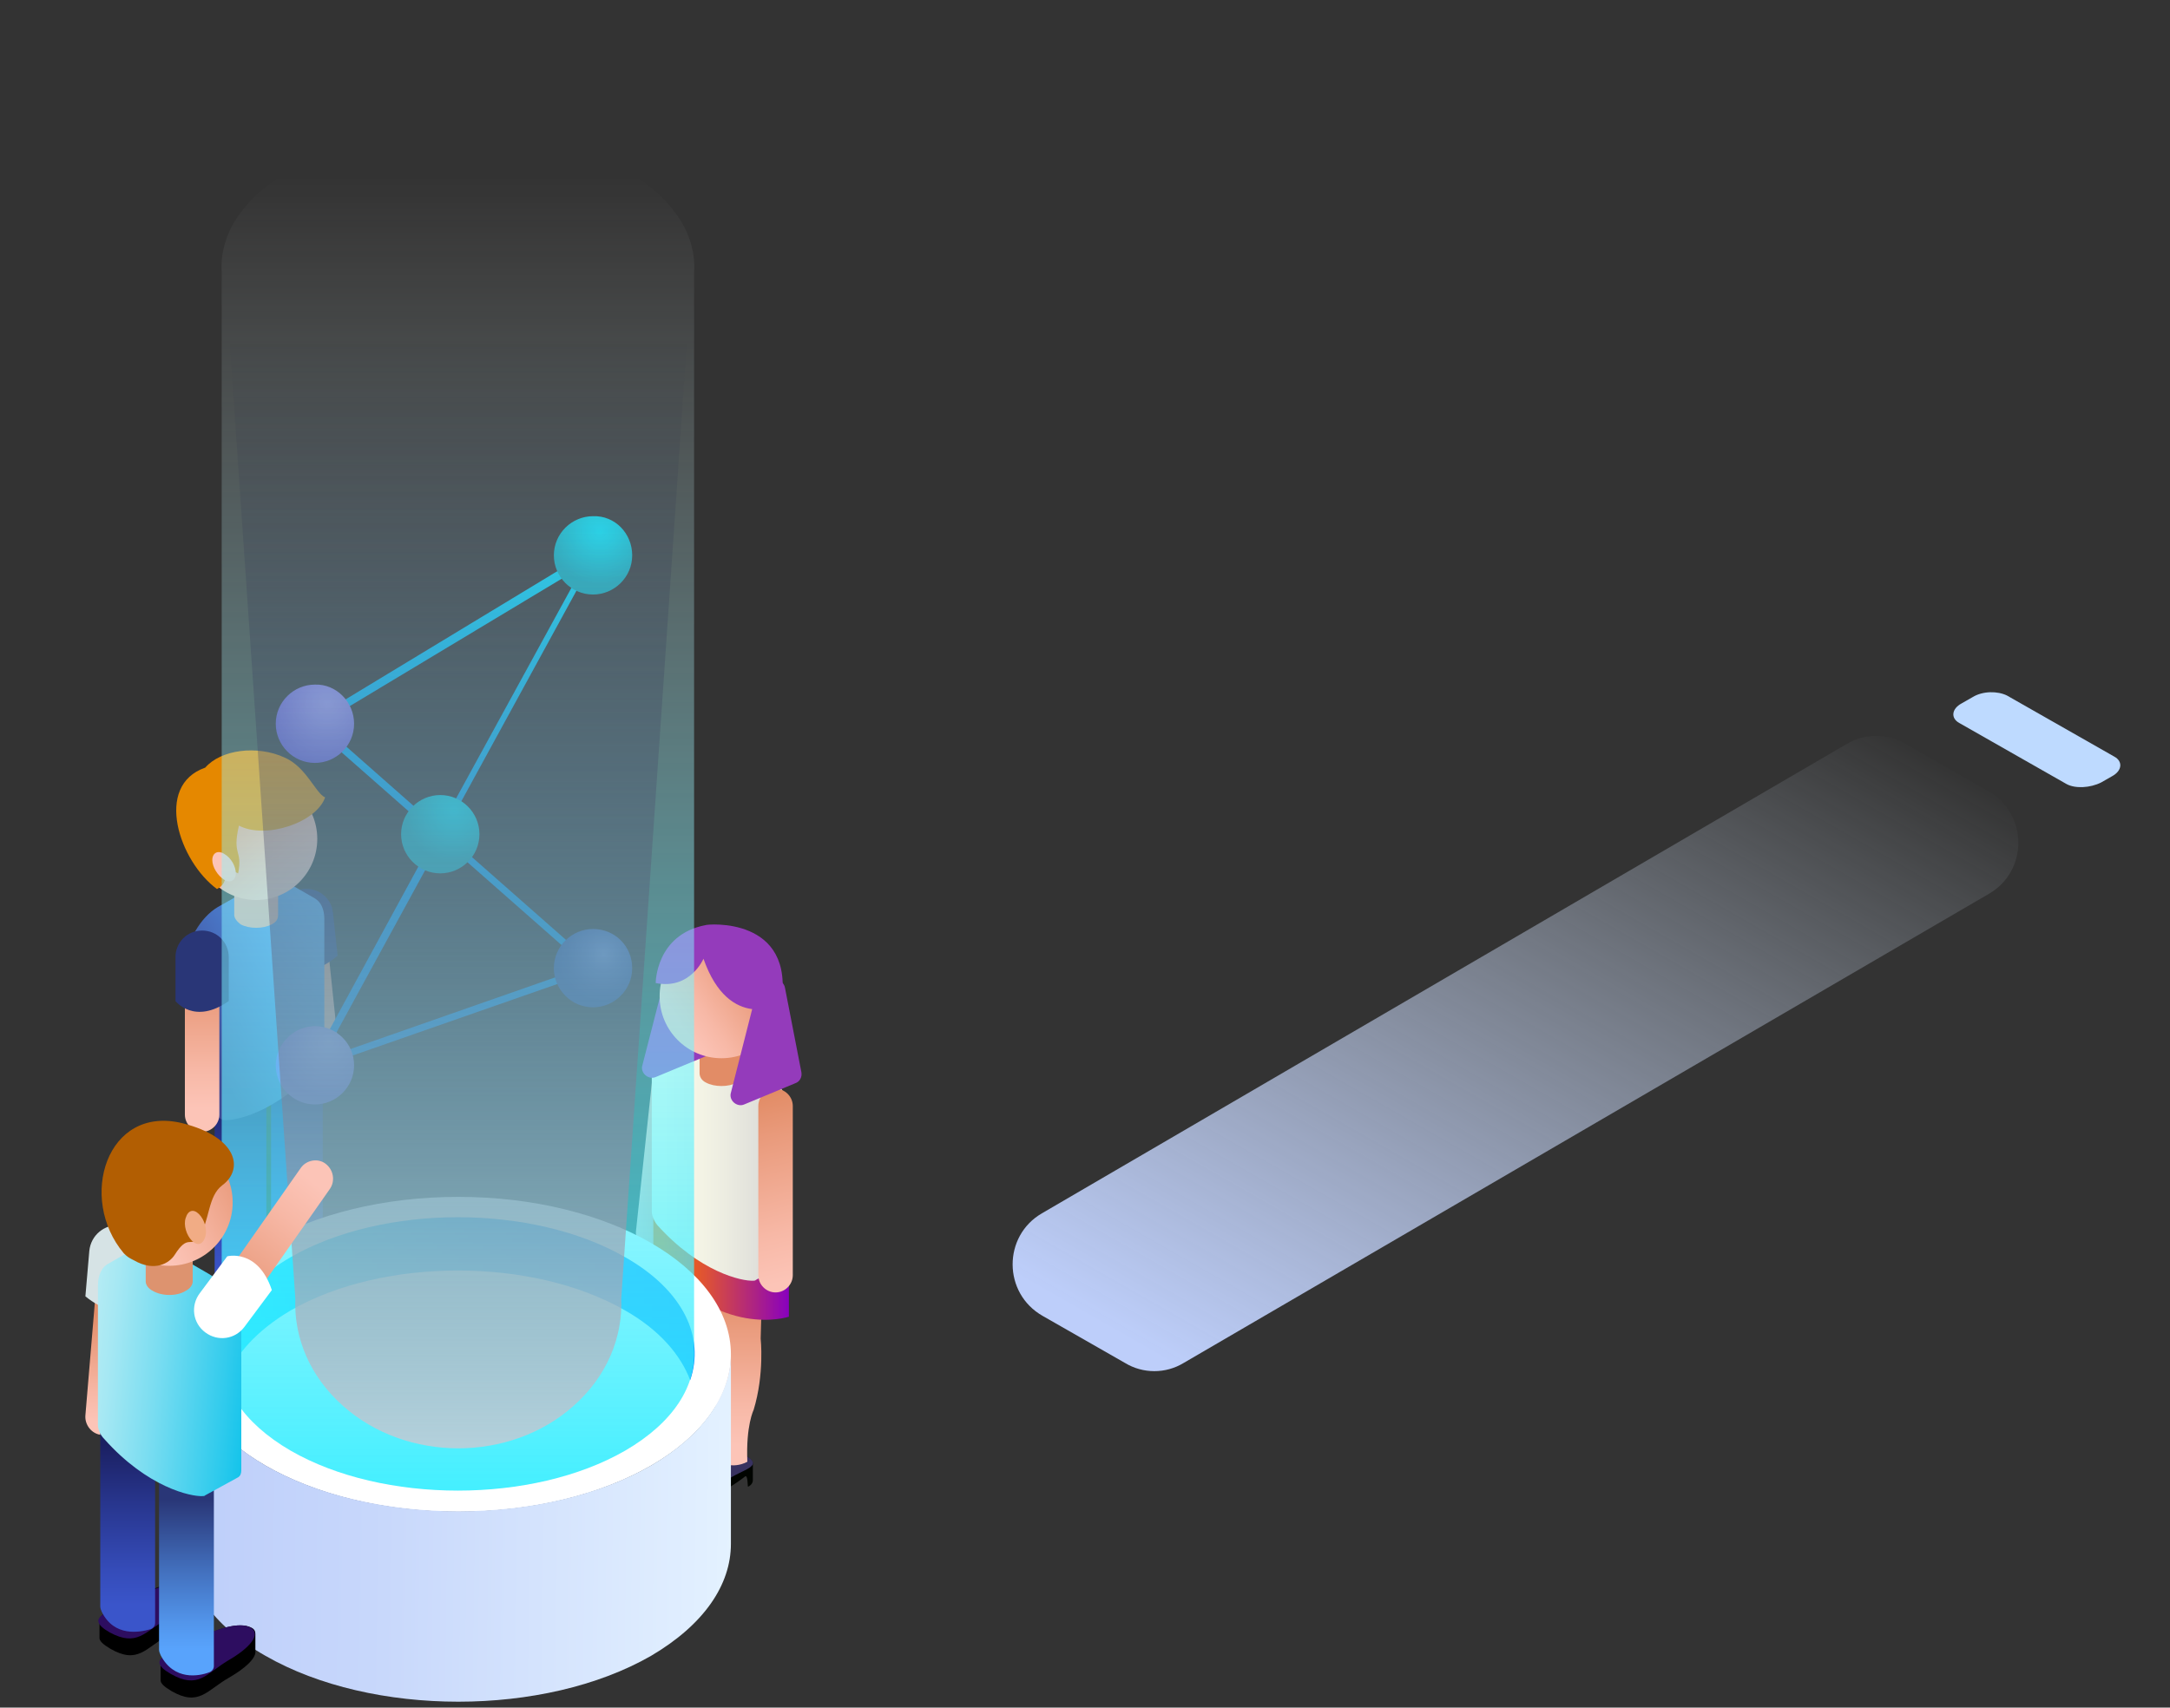 <?xml version="1.0" encoding="utf-8"?>
<!-- Generator: Adobe Illustrator 22.0.0, SVG Export Plug-In . SVG Version: 6.00 Build 0)  -->
<svg version="1.1" id="Capa_1" xmlns="http://www.w3.org/2000/svg" xmlns:xlink="http://www.w3.org/1999/xlink" x="0px" y="0px"
	 viewBox="0 0 277 218" style="enable-background:new 0 0 277 218;" xml:space="preserve">
<rect x="0" y="0" width="277" height="218" fill="#333333" stroke="none"/>
<style type="text/css">
	.st0{fill:url(#SVGID_1_);}
	.st1{fill:#BEDAFF;}
	.st2{fill:url(#SVGID_2_);}
	.st3{fill:#010400;}
	.st4{fill:#383260;}
	.st5{fill:url(#SVGID_3_);}
	.st6{fill:url(#SVGID_4_);}
	.st7{fill:url(#SVGID_5_);}
	.st8{fill:url(#SVGID_6_);}
	.st9{fill:url(#SVGID_7_);}
	.st10{fill:#E28C66;}
	.st11{fill:#943BBB;}
	.st12{fill:#F9AB83;}
	.st13{fill:url(#SVGID_8_);}
	.st14{fill:url(#SVGID_9_);}
	.st15{fill:#293677;}
	.st16{fill:#1C1C38;}
	.st17{fill:url(#SVGID_10_);}
	.st18{fill:url(#SVGID_11_);}
	.st19{fill:url(#SVGID_12_);}
	.st20{fill:#E5A89C;}
	.st21{fill:url(#SVGID_13_);}
	.st22{fill:url(#SVGID_14_);}
	.st23{fill-rule:evenodd;clip-rule:evenodd;fill:#E58800;}
	.st24{fill:#FCC4B7;}
	.st25{fill:#FFFFFF;}
	.st26{fill:url(#SVGID_15_);}
	.st27{fill:url(#SVGID_16_);}
	.st28{fill:url(#SVGID_17_);}
	.st29{fill:url(#SVGID_18_);}
	.st30{fill:url(#SVGID_19_);}
	.st31{fill:url(#SVGID_20_);}
	.st32{fill:url(#SVGID_21_);}
	.st33{fill:url(#SVGID_22_);}
	.st34{fill:url(#SVGID_23_);}
	.st35{fill:url(#SVGID_24_);}
	.st36{fill:#2D0D60;}
	.st37{fill:url(#SVGID_25_);}
	.st38{fill:#D6E3E5;}
	.st39{fill:url(#SVGID_26_);}
	.st40{fill:url(#SVGID_27_);}
	.st41{fill:url(#SVGID_28_);}
	.st42{fill:#DD936F;}
	.st43{fill:url(#SVGID_29_);}
	.st44{fill:url(#SVGID_30_);}
	.st45{fill-rule:evenodd;clip-rule:evenodd;fill:#B25E02;}
	.st46{fill:#F1AC85;}
</style>
<g>
	
		<linearGradient id="SVGID_1_" gradientUnits="userSpaceOnUse" x1="69.267" y1="87.032" x2="69.267" y2="203.532" gradientTransform="matrix(0.868 0.496 -0.997 0.582 280.099 14.478)">
		<stop  offset="0" style="stop-color:#E4F2FF;stop-opacity:0"/>
		<stop  offset="5.554383e-02" style="stop-color:#E1EFFF;stop-opacity:5.558312e-02"/>
		<stop  offset="0.648" style="stop-color:#C7D7FB;stop-opacity:0.648"/>
		<stop  offset="0.999" style="stop-color:#BDCEFA"/>
	</linearGradient>
	<path class="st0" d="M143.6,174l-10.5-6c-5.1-2.9-5.1-10.2-0.1-13.1L235.7,95c2.3-1.4,5.2-1.4,7.6,0l10.5,6
		c5.1,2.9,5.1,10.2,0.1,13.1L151.1,174C148.8,175.4,145.9,175.4,143.6,174z"/>
	<path class="st1" d="M263.8,100.1l-13.7-7.8c-1.1-0.6-1-1.8,0.3-2.5l1.4-0.8c1.3-0.8,3.2-0.8,4.4-0.2l13.7,7.8
		c1.1,0.6,1,1.8-0.3,2.5l-1.4,0.8C266.8,100.6,264.9,100.7,263.8,100.1z"/>
</g>
<g>
	<g>
		<linearGradient id="SVGID_2_" gradientUnits="userSpaceOnUse" x1="81.155" y1="146.555" x2="87.948" y2="146.555">
			<stop  offset="7.079140e-02" style="stop-color:#FCC4B7"/>
			<stop  offset="0.315" style="stop-color:#F7B8A6"/>
			<stop  offset="0.795" style="stop-color:#E99A7B"/>
			<stop  offset="0.999" style="stop-color:#E28C66"/>
		</linearGradient>
		<path class="st2" d="M83.2,159.5L83.2,159.5c1.2,0.1,2.3-0.8,2.5-2l2.3-21.5c0.1-1.2-0.8-2.3-2-2.5l0,0c-1.2-0.1-2.3,0.8-2.5,2
			l-2.3,21.5C81,158.3,81.9,159.4,83.2,159.5z"/>
	</g>
	<g>
		<g>
			<g>
				<path class="st3" d="M96.1,189c0,0.3-0.2,0.6-0.6,0.8c-0.1,0.1,0-1.6-0.4-1.3c-0.1,0.1-5.5,4.3-8.5,3.5
					c-0.3-0.1-0.4-0.4-0.4-0.6l0-0.7c0-0.8,1.1-1.9,2.8-3.6c1.9-1.9,3.1-3,6-1.4c0.8,0.5,1.1,0.8,1.1,1.1L96.1,189z"/>
				<path class="st4" d="M89,187.1c-2.3,2.2-3.5,3.6-2.4,4.2c1.2,0.7,3.5-0.3,6-2.2c2.1-1.6,5.2-1.8,2.4-3.4
					C92.1,184,90.9,185.2,89,187.1z"/>
			</g>
		</g>
		<linearGradient id="SVGID_3_" gradientUnits="userSpaceOnUse" x1="94.279" y1="186.032" x2="94.279" y2="164.662">
			<stop  offset="7.079140e-02" style="stop-color:#FCC4B7"/>
			<stop  offset="0.315" style="stop-color:#F7B8A6"/>
			<stop  offset="0.795" style="stop-color:#E99A7B"/>
			<stop  offset="0.999" style="stop-color:#E28C66"/>
		</linearGradient>
		<path class="st5" d="M91.3,186l0.2-20.7l5.7,1.9l-0.1,3.7c0,0,0.5,4.5-0.9,9.1c0,0-1,2-0.8,6.6C95.5,186.6,93,188,91.3,186z"/>
	</g>
	<g>
		<g>
			<g>
				<path class="st3" d="M89.5,183.6c0,0.3-0.2,0.6-0.6,0.8c-0.1,0.1,0-1.6-0.4-1.3c-0.1,0.1-5.5,4.3-8.5,3.5
					c-0.3-0.1-0.4-0.4-0.4-0.6l0-0.7c0-0.8,1.1-1.9,2.8-3.6c1.9-1.9,3.1-3,6-1.4c0.8,0.5,1.1,0.8,1.1,1.1L89.5,183.6z"/>
				<path class="st4" d="M82.4,181.6c-2.3,2.2-3.5,3.6-2.4,4.2c1.2,0.7,3.5-0.3,6-2.2c2.1-1.6,5.2-1.8,2.4-3.4
					C85.5,178.6,84.3,179.8,82.4,181.6z"/>
			</g>
		</g>
		<linearGradient id="SVGID_4_" gradientUnits="userSpaceOnUse" x1="88.225" y1="178.278" x2="88.225" y2="162.566">
			<stop  offset="7.079140e-02" style="stop-color:#FCC4B7"/>
			<stop  offset="0.315" style="stop-color:#F7B8A6"/>
			<stop  offset="0.795" style="stop-color:#E99A7B"/>
			<stop  offset="0.999" style="stop-color:#E28C66"/>
		</linearGradient>
		<path class="st6" d="M84.7,180.6l0.2-20.7l6.8,2.2l-1.2,3.4c0,0,0.5,4.5-0.9,9.1c0,0-1,2-0.8,6.6
			C88.9,181.2,86.4,182.6,84.7,180.6z"/>
	</g>
	<linearGradient id="SVGID_5_" gradientUnits="userSpaceOnUse" x1="83.385" y1="160.825" x2="100.727" y2="160.825">
		<stop  offset="7.043800e-02" style="stop-color:#FF7100"/>
		<stop  offset="0.188" style="stop-color:#F46711"/>
		<stop  offset="0.422" style="stop-color:#D94D3D"/>
		<stop  offset="0.745" style="stop-color:#AD2383"/>
		<stop  offset="1" style="stop-color:#8800BF"/>
	</linearGradient>
	<path class="st7" d="M100.7,160.5v7.6c0,0-8.9,3-17.3-7.6v-7.4L100.7,160.5z"/>
	<linearGradient id="SVGID_6_" gradientUnits="userSpaceOnUse" x1="83.19" y1="147.849" x2="100.923" y2="147.849">
		<stop  offset="7.043800e-02" style="stop-color:#FFFFEB"/>
		<stop  offset="0.488" style="stop-color:#EEEEE2"/>
		<stop  offset="1" style="stop-color:#D4D4D4"/>
	</linearGradient>
	<path class="st8" d="M96.5,163.4c-0.1,0.1-0.2,0.1-0.3,0.1c-1.5,0.1-6.9-1.1-12.3-7.1c-0.4-0.5-0.7-1.2-0.7-1.7v-17.2
		c0-1.3,0.5-2.2,1.2-2.6l4.1-2.4c0.7-0.4,1.8-0.4,2.9,0.3l5.5,3.2c2.2,1.3,4.1,4.5,4.1,7v17.3c0,0.4-0.1,0.7-0.4,0.8L96.5,163.4z"/>
	<g>
		<linearGradient id="SVGID_7_" gradientUnits="userSpaceOnUse" x1="102.196" y1="165.04" x2="96.119" y2="140.101">
			<stop  offset="7.079140e-02" style="stop-color:#FCC4B7"/>
			<stop  offset="0.315" style="stop-color:#F7B8A6"/>
			<stop  offset="0.795" style="stop-color:#E99A7B"/>
			<stop  offset="0.999" style="stop-color:#E28C66"/>
		</linearGradient>
		<path class="st9" d="M99,165L99,165c1.2,0,2.2-1,2.2-2.2v-21.6c0-1.2-1-2.2-2.2-2.2l0,0c-1.2,0-2.2,1-2.2,2.2v21.6
			C96.8,164,97.8,165,99,165z"/>
	</g>
	<path class="st10" d="M94.9,137c0,0.4-0.3,0.9-0.8,1.2c-1.1,0.6-2.9,0.6-4,0c-0.6-0.3-0.8-0.8-0.8-1.2v-3.8c0-0.4,0.3-0.9,0.8-1.2
		c1.1-0.6,2.9-0.6,4,0c0.6,0.3,0.8,0.8,0.8,1.2V137z"/>
	<g>
		<path class="st11" d="M84.8,125.1L82,136c-0.3,1,0.8,1.9,1.7,1.5l6.5-2.7c0.6-0.2,0.9-0.8,0.8-1.4l-2.1-10.8
			c-0.2-1.1-1.7-1.4-2.3-0.4l-1.5,2.5C84.9,124.8,84.8,124.9,84.8,125.1z"/>
		<path class="st12" d="M94.7,131.6c0,0.9,0.7,1.3,1.5,0.8s1.5-1.6,1.5-2.5c0-0.9-0.7-1.3-1.5-0.8C95.3,129.6,94.7,130.7,94.7,131.6
			z"/>
		<linearGradient id="SVGID_8_" gradientUnits="userSpaceOnUse" x1="85.976" y1="131.311" x2="97.712" y2="123.347">
			<stop  offset="7.079140e-02" style="stop-color:#FCC4B7"/>
			<stop  offset="0.315" style="stop-color:#F7B8A6"/>
			<stop  offset="0.795" style="stop-color:#E99A7B"/>
			<stop  offset="0.999" style="stop-color:#E28C66"/>
		</linearGradient>
		<circle class="st13" cx="92.1" cy="127.2" r="7.9"/>
		<path class="st11" d="M99.7,128.2c0,0-6.6,3.6-9.9-5.8c0,0-1.7,4-6.1,3.1c0,0,0-6.2,6.4-7.4C90.2,118,101.6,116.9,99.7,128.2z"/>
		<path class="st11" d="M96.1,128.5l-2.8,11c-0.3,1,0.8,1.9,1.7,1.5l6.5-2.7c0.6-0.2,0.9-0.8,0.8-1.4l-2.1-10.8
			c-0.2-1.1-1.7-1.4-2.3-0.4l-1.5,2.5C96.2,128.3,96.1,128.4,96.1,128.5z"/>
	</g>
</g>
<g>
	<g>
		<linearGradient id="SVGID_9_" gradientUnits="userSpaceOnUse" x1="41.61" y1="138.491" x2="39.146" y2="118.78">
			<stop  offset="7.079140e-02" style="stop-color:#FCC4B7"/>
			<stop  offset="0.315" style="stop-color:#F7B8A6"/>
			<stop  offset="0.795" style="stop-color:#E99A7B"/>
			<stop  offset="0.999" style="stop-color:#E28C66"/>
		</linearGradient>
		<path class="st14" d="M41.5,139L41.5,139c-1.2,0.1-2.3-0.8-2.4-2l-1.8-17.2c-0.1-1.2,0.8-2.3,2-2.4l0,0c1.2-0.1,2.3,0.8,2.4,2
			l1.8,17.2C43.6,137.8,42.7,138.9,41.5,139z"/>
		<path class="st15" d="M43.1,122l-0.6-5.5c-0.2-1.9-1.9-3.2-3.8-3l0,0c-1.9,0.2-3.2,1.9-3,3.8l0.6,5.5
			C36.3,122.7,39,125.6,43.1,122z"/>
	</g>
	<g>
		<g>
			<path class="st3" d="M27.6,166.7c-0.1,1,2.2,1.6,4.1,2.7c2.7,1.6,5.6,2.4,7,1.6c0.3-0.2,0.5-0.5,0.5-0.8l0-1.6
				c0-0.9-1.3-2.3-3.3-4.2c-2.2-2.2-3.6-3.5-7-1.6c-1,0.5-1.3,1-1.3,1.3L27.6,166.7z"/>
			<path class="st16" d="M35.9,164.4c2.7,2.6,4.2,4.2,2.8,5c-1.4,0.8-4.1-0.4-7-2.5c-2.5-1.9-6.1-2.1-2.8-4
				C32.3,160.9,33.7,162.2,35.9,164.4z"/>
		</g>
		<linearGradient id="SVGID_10_" gradientUnits="userSpaceOnUse" x1="30.576" y1="165.036" x2="30.576" y2="137.416">
			<stop  offset="7.110540e-02" style="stop-color:#3A55CA"/>
			<stop  offset="0.268" style="stop-color:#354CB9"/>
			<stop  offset="0.656" style="stop-color:#28368E"/>
			<stop  offset="0.999" style="stop-color:#1B2062"/>
		</linearGradient>
		<path class="st17" d="M33.8,162.5c0.1-0.2,0.2-0.4,0.2-0.7v-23.1c0-1.5-1.5-2.7-3.3-2.7l0,0c-1.8,0-3.3,1.2-3.3,2.7v25.1
			c0,0.4,0.2,0.7,0.6,0.8C29.1,165.1,32.2,165.6,33.8,162.5z"/>
	</g>
	<g>
		<g>
			<path class="st3" d="M34.8,161.4c-0.1,1,2.2,1.6,4.1,2.7c2.7,1.6,5.6,2.4,7,1.6c0.3-0.2,0.5-0.5,0.5-0.8l0-1.6
				c0-0.9-1.3-2.3-3.3-4.2c-2.2-2.2-3.6-3.5-7-1.6c-1,0.5-1.3,1-1.3,1.3L34.8,161.4z"/>
			<path class="st16" d="M43.2,159.1c2.7,2.6,4.2,4.2,2.8,5c-1.4,0.8-4.1-0.4-7-2.5c-2.5-1.9-6.1-2.1-2.8-4
				C39.5,155.6,40.9,156.9,43.2,159.1z"/>
		</g>
		<linearGradient id="SVGID_11_" gradientUnits="userSpaceOnUse" x1="37.817" y1="161.205" x2="37.817" y2="133.234">
			<stop  offset="7.110540e-02" style="stop-color:#3A55CA"/>
			<stop  offset="0.268" style="stop-color:#354CB9"/>
			<stop  offset="0.656" style="stop-color:#28368E"/>
			<stop  offset="0.999" style="stop-color:#1B2062"/>
		</linearGradient>
		<path class="st18" d="M41,157.2c0.1-0.2,0.2-0.4,0.2-0.7v-23.1c0-1.5-1.5-2.7-3.3-2.7l0,0c-1.8,0-3.3,1.2-3.3,2.7v25.1
			c0,0.4,0.2,0.7,0.6,0.8C36.3,159.7,39.4,160.3,41,157.2z"/>
	</g>
	<linearGradient id="SVGID_12_" gradientUnits="userSpaceOnUse" x1="46.777" y1="119.142" x2="24.945" y2="132.165">
		<stop  offset="7.110540e-02" style="stop-color:#54A5F8"/>
		<stop  offset="0.273" style="stop-color:#5095E7"/>
		<stop  offset="0.671" style="stop-color:#476DBC"/>
		<stop  offset="0.999" style="stop-color:#3F4893"/>
	</linearGradient>
	<path class="st19" d="M28.3,142.9c0.1,0.1,0.2,0.1,0.3,0.1c1.5,0.1,6.8-1,12.1-7c0.4-0.5,0.7-1.2,0.7-1.7v-17
		c0-1.3-0.5-2.2-1.2-2.6l-4-2.3c-0.7-0.4-1.7-0.4-2.9,0.3l-5.5,3.1c-2.2,1.3-4,4.4-4,6.9v17.1c0,0.4,0.1,0.7,0.4,0.8L28.3,142.9z"/>
	<path class="st20" d="M29.9,116.8c0,0.4,0.3,0.8,0.8,1.2c1.1,0.6,2.9,0.6,4,0c0.6-0.3,0.8-0.7,0.8-1.2v-3.7c0-0.4-0.3-0.8-0.8-1.2
		c-1.1-0.6-2.9-0.6-4,0c-0.6,0.3-0.8,0.7-0.8,1.2V116.8z"/>
	<linearGradient id="SVGID_13_" gradientUnits="userSpaceOnUse" x1="37.98" y1="113.744" x2="27.907" y2="101.153">
		<stop  offset="7.079140e-02" style="stop-color:#FCC4B7"/>
		<stop  offset="0.315" style="stop-color:#F7B8A6"/>
		<stop  offset="0.795" style="stop-color:#E99A7B"/>
		<stop  offset="0.999" style="stop-color:#E28C66"/>
	</linearGradient>
	<circle class="st21" cx="32.7" cy="107.1" r="7.8"/>
	<g>
		<linearGradient id="SVGID_14_" gradientUnits="userSpaceOnUse" x1="25.827" y1="142.82" x2="25.827" y2="123.103">
			<stop  offset="7.079140e-02" style="stop-color:#FCC4B7"/>
			<stop  offset="0.315" style="stop-color:#F7B8A6"/>
			<stop  offset="0.795" style="stop-color:#E99A7B"/>
			<stop  offset="0.999" style="stop-color:#E28C66"/>
		</linearGradient>
		<path class="st22" d="M25.8,144.5L25.8,144.5c-1.2,0-2.2-1-2.2-2.2V125c0-1.2,1-2.2,2.2-2.2l0,0c1.2,0,2.2,1,2.2,2.2v17.3
			C28,143.5,27,144.5,25.8,144.5z"/>
		<path class="st15" d="M29.2,127.8v-5.6c0-1.9-1.5-3.4-3.4-3.4h0c-1.9,0-3.4,1.5-3.4,3.4v5.6C22.4,127.8,24.8,130.9,29.2,127.8z"/>
	</g>
	<path class="st23" d="M26.2,98c-6.6,2.3-3.3,12,1.5,15.5c2.4-1.3-0.5-3.6,2.7-2c0.6-3.1-0.8-2.2,0.1-6.1c3.4,1.8,9.9-0.4,11-3.6
		c-1.2-0.5-2.4-3.9-5.2-5.1C32.8,95.1,28.2,95.7,26.2,98z"/>
	<path class="st24" d="M30.1,111.5c0,0.9-0.7,1.3-1.5,0.8c-0.8-0.5-1.5-1.6-1.5-2.5c0-0.9,0.7-1.3,1.5-0.8
		C29.5,109.5,30.1,110.6,30.1,111.5z"/>
</g>
<g>
	<g>
		<ellipse class="st25" cx="58.5" cy="172.9" rx="34.8" ry="20.1"/>
		<linearGradient id="SVGID_15_" gradientUnits="userSpaceOnUse" x1="93.58" y1="195.373" x2="22.37" y2="194.387">
			<stop  offset="0" style="stop-color:#E4F2FF"/>
			<stop  offset="5.554383e-02" style="stop-color:#E1EFFF"/>
			<stop  offset="0.648" style="stop-color:#C7D7FB"/>
			<stop  offset="0.999" style="stop-color:#BDCEFA"/>
		</linearGradient>
		<path class="st26" d="M83.1,187.1c-13.6,7.8-35.6,7.8-49.2,0c-6.7-3.9-10.1-9-10.2-14.1v24.1c-0.1,5.2,3.3,10.4,10.2,14.3
			c13.6,7.8,35.6,7.8,49.2,0c6.8-4,10.2-9.1,10.2-14.3V173C93.2,178.1,89.8,183.2,83.1,187.1z"/>
		<linearGradient id="SVGID_16_" gradientUnits="userSpaceOnUse" x1="24.335" y1="165.435" x2="89.334" y2="166.813">
			<stop  offset="0" style="stop-color:#00E9FF"/>
			<stop  offset="0.181" style="stop-color:#01D1FF"/>
			<stop  offset="0.546" style="stop-color:#02A6FF"/>
			<stop  offset="0.831" style="stop-color:#038CFF"/>
			<stop  offset="0.999" style="stop-color:#0382FF"/>
		</linearGradient>
		<path class="st27" d="M37.1,167.3c11.8-6.8,30.9-6.8,42.7,0c4.4,2.5,7.1,5.7,8.3,8.9c1.9-5.5-0.9-11.5-8.3-15.7
			c-11.8-6.8-30.9-6.8-42.7,0c-7.4,4.3-10.2,10.2-8.3,15.7C30,173,32.7,169.9,37.1,167.3z"/>
	</g>
	<g>
		<g>
			<linearGradient id="SVGID_17_" gradientUnits="userSpaceOnUse" x1="72.971" y1="64.65" x2="45.048" y2="144.988">
				<stop  offset="0" style="stop-color:#00E9FF"/>
				<stop  offset="0.181" style="stop-color:#01D1FF"/>
				<stop  offset="0.546" style="stop-color:#02A6FF"/>
				<stop  offset="0.831" style="stop-color:#038CFF"/>
				<stop  offset="0.999" style="stop-color:#0382FF"/>
			</linearGradient>
			<path class="st28" d="M40.1,136.5c-0.1,0-0.3-0.1-0.3-0.2c-0.1-0.1-0.1-0.3-0.1-0.5l15.9-29.2L39.8,92.7
				c-0.1-0.1-0.2-0.2-0.2-0.4c0-0.1,0.1-0.3,0.2-0.4l35.5-21.5c0.2-0.1,0.4-0.1,0.6,0.1c0.1,0.1,0.2,0.4,0.1,0.5l-19.3,35.3
				L76,123.3c0.1,0.1,0.2,0.3,0.1,0.4c0,0.2-0.1,0.3-0.3,0.3l-35.5,12.4C40.2,136.5,40.2,136.5,40.1,136.5z M56.4,107.2l-15.3,28
				l33.7-11.8L56.4,107.2z M40.9,92.4l15.2,13.4l18.4-33.6L40.9,92.4z"/>
			<radialGradient id="SVGID_18_" cx="76.598" cy="67.893" r="6.689" gradientUnits="userSpaceOnUse">
				<stop  offset="0" style="stop-color:#00E9FF"/>
				<stop  offset="0.334" style="stop-color:#04DAEE"/>
				<stop  offset="0.992" style="stop-color:#0DB1C3"/>
				<stop  offset="1" style="stop-color:#0DB1C2"/>
			</radialGradient>
			<path class="st29" d="M80.7,70.9c0,2.8-2.3,5-5,5c-2.8,0-5-2.3-5-5c0-2.8,2.3-5,5-5C78.5,65.8,80.7,68.1,80.7,70.9z"/>
			<radialGradient id="SVGID_19_" cx="41.741" cy="89.849" r="7.671" gradientUnits="userSpaceOnUse">
				<stop  offset="0" style="stop-color:#A29AFB"/>
				<stop  offset="0.325" style="stop-color:#9389F4"/>
				<stop  offset="0.965" style="stop-color:#6D5EE0"/>
				<stop  offset="1" style="stop-color:#6B5BDF"/>
			</radialGradient>
			<path class="st30" d="M45.2,92.4c0,2.8-2.3,5-5,5c-2.8,0-5-2.3-5-5c0-2.8,2.3-5,5-5C42.9,87.3,45.2,89.6,45.2,92.4z"/>
			<radialGradient id="SVGID_20_" cx="57.957" cy="103.533" r="6.472" gradientUnits="userSpaceOnUse">
				<stop  offset="0" style="stop-color:#00E9FF"/>
				<stop  offset="0.334" style="stop-color:#04DAEE"/>
				<stop  offset="0.992" style="stop-color:#0DB1C3"/>
				<stop  offset="1" style="stop-color:#0DB1C2"/>
			</radialGradient>
			<path class="st31" d="M61.2,106.5c0,2.8-2.3,5-5,5c-2.8,0-5-2.3-5-5c0-2.8,2.3-5,5-5C58.9,101.5,61.2,103.7,61.2,106.5z"/>
			<radialGradient id="SVGID_21_" cx="77.052" cy="121.769" r="6.098" gradientUnits="userSpaceOnUse">
				<stop  offset="0" style="stop-color:#6C91EA"/>
				<stop  offset="0.366" style="stop-color:#4E75CF"/>
				<stop  offset="0.763" style="stop-color:#345DB8"/>
				<stop  offset="0.999" style="stop-color:#2A54AF"/>
			</radialGradient>
			<path class="st32" d="M80.7,123.6c0,2.8-2.3,5-5,5c-2.8,0-5-2.3-5-5c0-2.8,2.3-5,5-5C78.5,118.6,80.7,120.8,80.7,123.6z"/>
			<radialGradient id="SVGID_22_" cx="41.965" cy="133.038" r="6.942" gradientUnits="userSpaceOnUse">
				<stop  offset="0" style="stop-color:#A29AFB"/>
				<stop  offset="0.325" style="stop-color:#9389F4"/>
				<stop  offset="0.965" style="stop-color:#6D5EE0"/>
				<stop  offset="1" style="stop-color:#6B5BDF"/>
			</radialGradient>
			<path class="st33" d="M45.2,136c0,2.8-2.3,5-5,5c-2.8,0-5-2.3-5-5s2.3-5,5-5C42.9,131,45.2,133.2,45.2,136z"/>
		</g>
		<g>
			<linearGradient id="SVGID_23_" gradientUnits="userSpaceOnUse" x1="58.464" y1="22.421" x2="58.464" y2="218.463">
				<stop  offset="0" style="stop-color:#FFFFFF;stop-opacity:0"/>
				<stop  offset="1" style="stop-color:#00E9FF"/>
			</linearGradient>
			<path class="st34" d="M28.3,172.2c-0.3,4.7,2.6,9.4,8.8,13c11.8,6.8,30.9,6.8,42.7,0c6.2-3.6,9.1-8.3,8.8-13V34.7
				c0.3-4.7-2.6-9.4-8.8-13c-11.8-6.8-30.9-6.8-42.7,0c-6.2,3.6-9.1,8.3-8.8,13V172.2z"/>
			<linearGradient id="SVGID_24_" gradientUnits="userSpaceOnUse" x1="58.464" y1="215.287" x2="58.464" y2="42.668">
				<stop  offset="0" style="stop-color:#FFFFFF"/>
				<stop  offset="7.993175e-02" style="stop-color:#E6E6EB;stop-opacity:0.92"/>
				<stop  offset="0.337" style="stop-color:#9A9CAD;stop-opacity:0.663"/>
				<stop  offset="0.566" style="stop-color:#5F617C;stop-opacity:0.434"/>
				<stop  offset="0.76" style="stop-color:#333659;stop-opacity:0.24"/>
				<stop  offset="0.91" style="stop-color:#191C43;stop-opacity:8.906609e-02"/>
				<stop  offset="0.999" style="stop-color:#0F123B;stop-opacity:0"/>
			</linearGradient>
			<path class="st35" d="M37.7,165.8c-0.2,4.9,1.8,9.9,6.1,13.7c8.1,7.2,21.3,7.2,29.4,0c4.3-3.8,6.3-8.8,6.1-13.7l9.4-137
				c0.3-4.7-2.6-9.4-8.8-13C68,9,48.9,9,37.1,15.8c-6.2,3.6-9.1,8.3-8.8,13L37.7,165.8z"/>
		</g>
	</g>
</g>
<g>
	<g>
		<path d="M32.6,210.8c0.1,0.9-1.3,2.2-3.4,3.4c-2.8,1.6-3.8,3.7-7.3,1.7c-1-0.6-1.4-1-1.4-1.4v-2.2c-0.1-1,2.3-1.6,4.3-2.8
			c2.8-1.6,5.8-2.5,7.3-1.7c0.4,0.2,0.5,0.5,0.5,0.8V210.8z"/>
		<path class="st36" d="M29.1,212c2.8-1.6,4.3-3.4,2.9-4.2c-1.4-0.8-4.5,0.1-7.3,1.7c-2.8,1.6-6.4,2.2-2.9,4.2
			C25.3,215.7,26.3,213.7,29.1,212z"/>
	</g>
	<g>
		<path d="M24.8,205.4c0.1,0.9-1.3,2.2-3.4,3.4c-2.8,1.6-3.8,3.7-7.3,1.7c-1-0.6-1.4-1-1.4-1.4v-2.2c-0.1-1,2.3-1.6,4.3-2.8
			c2.8-1.6,5.8-2.5,7.3-1.7c0.4,0.2,0.5,0.5,0.5,0.8V205.4z"/>
		<path class="st36" d="M21.3,206.7c2.8-1.6,4.3-3.4,2.9-4.2c-1.4-0.8-4.5,0.1-7.3,1.7c-2.8,1.6-6.4,2.2-2.9,4.2
			C17.5,210.3,18.5,208.3,21.3,206.7z"/>
	</g>
	<g>
		
			<linearGradient id="SVGID_25_" gradientUnits="userSpaceOnUse" x1="100.545" y1="396.984" x2="108.104" y2="409.631" gradientTransform="matrix(0.89 -0.455 -0.455 -0.89 104.354 581.652)">
			<stop  offset="7.079140e-02" style="stop-color:#FCC4B7"/>
			<stop  offset="0.315" style="stop-color:#F7B8A6"/>
			<stop  offset="0.795" style="stop-color:#E99A7B"/>
			<stop  offset="0.999" style="stop-color:#E28C66"/>
		</linearGradient>
		<path class="st37" d="M13,183.2L13,183.2c1.3,0.1,2.4-0.8,2.5-2.1l1.5-17.9c0.1-1.3-0.8-2.4-2.1-2.5l0,0c-1.3-0.1-2.4,0.8-2.5,2.1
			l-1.5,17.9C10.8,181.9,11.7,183.1,13,183.2z"/>
		<path class="st38" d="M10.9,165.5l0.5-5.8c0.2-2,1.9-3.4,3.9-3.3l0,0c2,0.2,3.4,1.9,3.3,3.9l-0.5,5.8
			C18,166.1,15.3,169.1,10.9,165.5z"/>
	</g>
	<g>
		
			<linearGradient id="SVGID_26_" gradientUnits="userSpaceOnUse" x1="1164.083" y1="211.959" x2="1164.083" y2="191.446" gradientTransform="matrix(-1 0 0 1 1187.921 0)">
			<stop  offset="7.079140e-02" style="stop-color:#58A3FC"/>
			<stop  offset="0.231" style="stop-color:#5295EB"/>
			<stop  offset="0.548" style="stop-color:#4371BF"/>
			<stop  offset="0.988" style="stop-color:#2A3879"/>
			<stop  offset="1" style="stop-color:#293677"/>
		</linearGradient>
		<path class="st39" d="M20.5,211.3c-0.1-0.2-0.2-0.5-0.2-0.7v-24.1c0-1.5,1.6-2.8,3.5-2.8l0,0c1.9,0,3.5,1.2,3.5,2.8v26.2
			c0,0.4-0.3,0.7-0.6,0.8C25.4,214,22.2,214.6,20.5,211.3z"/>
	</g>
	<g>
		
			<linearGradient id="SVGID_27_" gradientUnits="userSpaceOnUse" x1="1171.639" y1="206.48" x2="1171.639" y2="184.387" gradientTransform="matrix(-1 0 0 1 1187.921 0)">
			<stop  offset="7.079140e-02" style="stop-color:#3A55CA"/>
			<stop  offset="0.268" style="stop-color:#354CB9"/>
			<stop  offset="0.656" style="stop-color:#28368E"/>
			<stop  offset="1" style="stop-color:#1B2062"/>
		</linearGradient>
		<path class="st40" d="M13,205.8c-0.1-0.2-0.2-0.5-0.2-0.7V181c0-1.5,1.6-2.8,3.5-2.8l0,0c1.9,0,3.5,1.2,3.5,2.8v26.2
			c0,0.4-0.3,0.7-0.6,0.8C17.8,208.4,14.6,209,13,205.8z"/>
	</g>
	
		<linearGradient id="SVGID_28_" gradientUnits="userSpaceOnUse" x1="475.588" y1="173.371" x2="452.708" y2="175.863" gradientTransform="matrix(-1 0 0 1 484.745 0)">
		<stop  offset="7.108580e-02" style="stop-color:#B7ECF4"/>
		<stop  offset="0.207" style="stop-color:#A6E8F3"/>
		<stop  offset="0.475" style="stop-color:#7ADDF1"/>
		<stop  offset="0.846" style="stop-color:#34CCED"/>
		<stop  offset="0.999" style="stop-color:#15C4EB"/>
	</linearGradient>
	<path class="st41" d="M26.2,190.9c-0.1,0.1-0.2,0.1-0.3,0.1c-1.5,0.1-7.1-1.1-12.6-7.3c-0.5-0.5-0.8-1.2-0.8-1.8v-17.8
		c0-1.3,0.5-2.3,1.2-2.7l4.2-2.4c0.8-0.5,1.8-0.4,3,0.3l5.7,3.3c2.3,1.3,4.2,4.6,4.2,7.2v17.9c0,0.4-0.1,0.7-0.4,0.9L26.2,190.9z"/>
	<path class="st42" d="M24.6,163.6c0,0.4-0.3,0.9-0.9,1.2c-1.1,0.7-3,0.7-4.2,0c-0.6-0.3-0.9-0.8-0.9-1.2v-3.9
		c0-0.4,0.3-0.9,0.9-1.2c1.1-0.7,3-0.7,4.2,0c0.6,0.3,0.9,0.8,0.9,1.2V163.6z"/>
	
		<linearGradient id="SVGID_29_" gradientUnits="userSpaceOnUse" x1="1170.315" y1="155.599" x2="1155.059" y2="147.801" gradientTransform="matrix(-1 0 0 1 1187.921 0)">
		<stop  offset="7.079140e-02" style="stop-color:#FCC4B7"/>
		<stop  offset="0.315" style="stop-color:#F7B8A6"/>
		<stop  offset="0.795" style="stop-color:#E99A7B"/>
		<stop  offset="0.999" style="stop-color:#E28C66"/>
	</linearGradient>
	<circle class="st43" cx="21.6" cy="153.5" r="8.1"/>
	<g>
		
			<linearGradient id="SVGID_30_" gradientUnits="userSpaceOnUse" x1="79.72" y1="-571.944" x2="79.72" y2="-594.733" gradientTransform="matrix(0.783 0.622 0.622 -0.783 334.791 -347.421)">
			<stop  offset="7.079140e-02" style="stop-color:#FCC4B7"/>
			<stop  offset="0.315" style="stop-color:#F7B8A6"/>
			<stop  offset="0.795" style="stop-color:#E99A7B"/>
			<stop  offset="0.999" style="stop-color:#E28C66"/>
		</linearGradient>
		<path class="st44" d="M41.6,148.6L41.6,148.6c-1-0.8-2.5-0.5-3.2,0.5l-10.1,14.4c-0.8,1-0.5,2.5,0.5,3.2l0,0
			c1,0.8,2.5,0.5,3.2-0.5l10.1-14.4C42.8,150.8,42.6,149.4,41.6,148.6z"/>
		<path class="st25" d="M34.7,164.7l-3.5,4.7c-1.2,1.6-3.4,1.9-5,0.7l0,0c-1.6-1.2-1.9-3.4-0.7-5l3.5-4.7
			C28.9,160.4,32.9,159.3,34.7,164.7z"/>
	</g>
	<path class="st45" d="M17.1,160.9c2.6,1.5,4.5,0.4,5.2-0.7c1.7-2.7,2-0.9,3.1-2.2c1.4-2.2,1.1-5.3,3-6.7c2.7-2,2-6.1-5.1-7.9
		C13.6,141,9.9,153,15.8,160C16.3,160.5,16.5,160.6,17.1,160.9z"/>
	<path class="st46" d="M24.5,158.4c0.7,0.7,1.4,0.5,1.7-0.5c0.3-0.9-0.1-2.2-0.8-2.9c-0.7-0.7-1.4-0.5-1.7,0.5
		C23.4,156.4,23.8,157.7,24.5,158.4z"/>
</g>
</svg>
